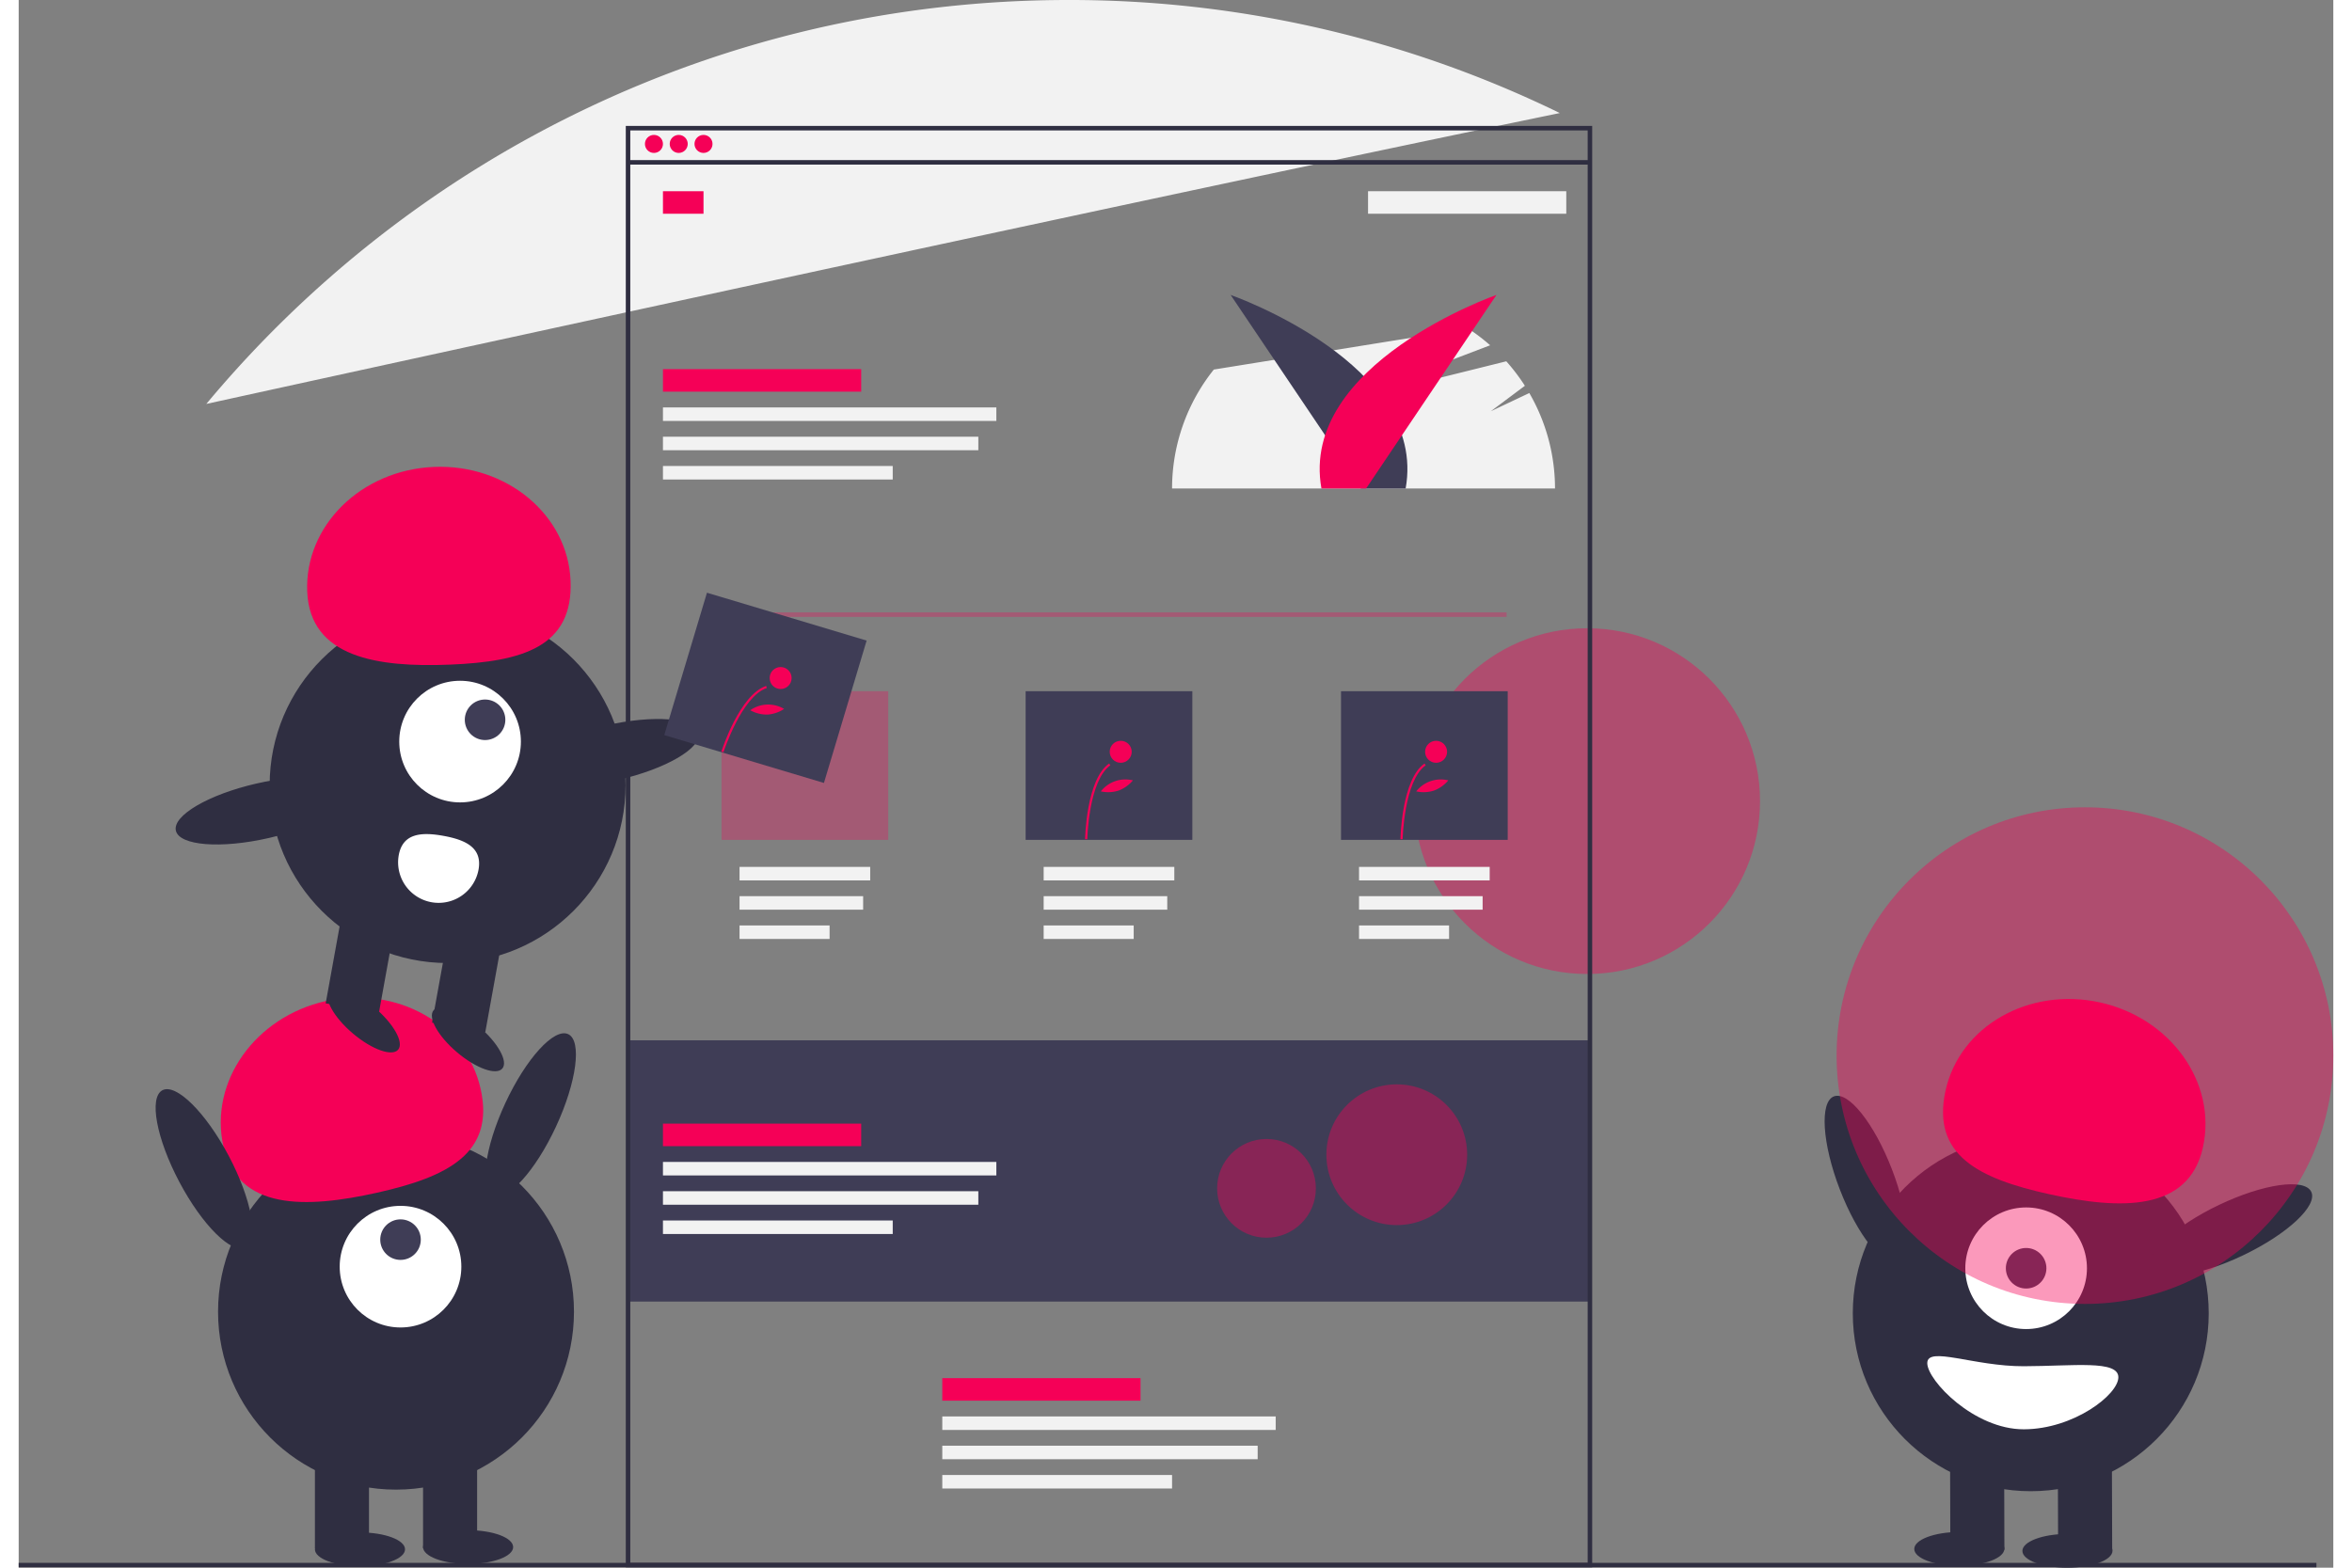 <svg id="ab0c8d57-73b5-4efc-a896-a2305a232bd8" data-name="Layer 1" xmlns="http://www.w3.org/2000/svg" width="300"
     height="200" viewBox="0 0 1027.496 696.059"><rect x="0" y="0" width="1027.496" height="696.059" fill="#808080" stroke="none"/><title>experience design</title>
  <circle cx="696.248" cy="355.702" r="76.752" fill="#f50057" opacity="0.4"/>
  <rect x="270" y="461.902" width="428" height="116" fill="#3f3d56"/>
  <path
    d="M756.839,276.477l-17.09,8.088,15.125-11.31a85.352,85.352,0,0,0-8.258-10.867L672.499,280.81l66.948-25.538a85.339,85.339,0,0,0-9.722-7.41L616.789,266.052a84.639,84.639,0,0,0-18.537,52.82h170A84.594,84.594,0,0,0,756.839,276.477Z"
    transform="translate(-86.252 -101.971)" fill="#f2f2f2"/>
  <path
    d="M770.375,152.166A495.972,495.972,0,0,0,552.252,101.971c-153.83,0-291.361,69.753-382.71,179.349C325.968,247.045,598.319,187.714,770.375,152.166Z"
    transform="translate(-86.252 -101.971)" fill="#f2f2f2"/>
  <rect y="693.902" width="1020" height="2" fill="#2f2e41"/>
  <path d="M682.116,318.873,624.252,232.922s87.631,30.593,77.686,85.951Z"
        transform="translate(-86.252 -101.971)" fill="#3f3d56"/>
  <path d="M684.388,318.873l57.864-85.951s-87.631,30.593-77.686,85.951Z"
        transform="translate(-86.252 -101.971)" fill="#f50057"/>
  <path d="M784.752,797.873h-429v-640h429Zm-427-2h425v-636h-425Z" transform="translate(-86.252 -101.971)"
        fill="#2f2e41"/>
  <rect x="271" y="71.083" width="427" height="2" fill="#2f2e41"/>
  <circle cx="282" cy="63.902" r="4" fill="#f50057"/>
  <circle cx="293" cy="63.902" r="4" fill="#f50057"/>
  <circle cx="304" cy="63.902" r="4" fill="#f50057"/>
  <rect x="286" y="84.902" width="18" height="10" fill="#f50057"/>
  <rect x="286" y="163.902" width="88" height="10" fill="#f50057"/>
  <rect x="685.252" y="186.873" width="88" height="10" transform="translate(1372.252 281.774) rotate(-180)"
        fill="#f2f2f2"/>
  <rect x="286" y="180.902" width="148" height="6" fill="#f2f2f2"/>
  <rect x="286" y="193.902" width="140" height="6" fill="#f2f2f2"/>
  <rect x="286" y="206.902" width="102" height="6" fill="#f2f2f2"/>
  <rect x="320" y="384.902" width="58" height="6" fill="#f2f2f2"/>
  <rect x="320" y="397.902" width="54.865" height="6" fill="#f2f2f2"/>
  <rect x="320" y="410.902" width="39.973" height="6" fill="#f2f2f2"/>
  <rect x="455" y="384.902" width="58" height="6" fill="#f2f2f2"/>
  <rect x="455" y="397.902" width="54.865" height="6" fill="#f2f2f2"/>
  <rect x="455" y="410.902" width="39.973" height="6" fill="#f2f2f2"/>
  <rect x="595" y="384.902" width="58" height="6" fill="#f2f2f2"/>
  <rect x="595" y="397.902" width="54.865" height="6" fill="#f2f2f2"/>
  <rect x="595" y="410.902" width="39.973" height="6" fill="#f2f2f2"/>
  <rect x="410" y="611.902" width="88" height="10" fill="#f50057"/>
  <rect x="410" y="628.902" width="148" height="6" fill="#f2f2f2"/>
  <rect x="410" y="641.902" width="140" height="6" fill="#f2f2f2"/>
  <rect x="410" y="654.902" width="102" height="6" fill="#f2f2f2"/>
  <rect x="312.5" y="271.902" width="348" height="2" fill="#f50057" opacity="0.3"/>
  <rect x="312" y="306.902" width="74" height="66" fill="#f50057" opacity="0.3"/>
  <rect x="447" y="306.902" width="74" height="66" fill="#3f3d56"/>
  <rect x="587" y="306.902" width="74" height="66" fill="#3f3d56"/>
  <path
    d="M560.611,474.595l-.976-.019c.021-1.081.631-26.561,10.662-33.604l.561.799C561.231,448.53,560.615,474.335,560.611,474.595Z"
    transform="translate(-86.252 -101.971)" fill="#f50057"/>
  <circle cx="489.206" cy="333.798" r="4.881" fill="#f50057"/>
  <path
    d="M574.471,453.004a15.198,15.198,0,0,1-7.841.339,13.85,13.85,0,0,1,14.24-4.884A15.198,15.198,0,0,1,574.471,453.004Z"
    transform="translate(-86.252 -101.971)" fill="#f50057"/>
  <path
    d="M700.611,474.595l-.976-.019c.021-1.081.631-26.561,10.662-33.604l.561.799C701.231,448.53,700.615,474.335,700.611,474.595Z"
    transform="translate(-86.252 -101.971)" fill="#f50057"/>
  <circle cx="629.206" cy="333.798" r="4.881" fill="#f50057"/>
  <path
    d="M714.471,453.004a15.198,15.198,0,0,1-7.841.339,13.85,13.85,0,0,1,14.24-4.884A15.198,15.198,0,0,1,714.471,453.004Z"
    transform="translate(-86.252 -101.971)" fill="#f50057"/>
  <rect x="286" y="498.902" width="88" height="10" fill="#f50057"/>
  <rect x="286" y="515.902" width="148" height="6" fill="#f2f2f2"/>
  <rect x="286" y="528.902" width="140" height="6" fill="#f2f2f2"/>
  <rect x="286" y="541.902" width="102" height="6" fill="#f2f2f2"/>
  <circle cx="611.752" cy="512.702" r="31.248" fill="#f50057" opacity="0.4"/>
  <circle cx="553.92" cy="527.626" r="21.92" fill="#f50057" opacity="0.4"/>
  <circle cx="167.5" cy="582.402" r="79" fill="#2f2e41"/>
  <rect x="131.5" y="644.402" width="24" height="43" fill="#2f2e41"/>
  <rect x="179.5" y="644.402" width="24" height="43" fill="#2f2e41"/>
  <ellipse cx="151.5" cy="687.902" rx="20" ry="7.5" fill="#2f2e41"/>
  <ellipse cx="199.5" cy="686.902" rx="20" ry="7.5" fill="#2f2e41"/>
  <circle cx="169.5" cy="562.402" r="27" fill="#fff"/>
  <circle cx="169.5" cy="550.402" r="9" fill="#3f3d56"/>
  <path
    d="M177.119,610.905c-6.379-28.568,14.012-57.434,45.544-64.475s62.265,10.41,68.644,38.978-14.519,39.104-46.051,46.145S183.498,639.472,177.119,610.905Z"
    transform="translate(-86.252 -101.971)" fill="#f50057"/>
  <ellipse cx="313.528" cy="596.957" rx="39.5" ry="12.4"
           transform="translate(-446.21 527.758) rotate(-65.077)" fill="#2f2e41"/>
  <ellipse cx="168.528" cy="620.957" rx="12.4" ry="39.5"
           transform="translate(-357.173 49.014) rotate(-27.893)" fill="#2f2e41"/>
  <ellipse cx="906.255" cy="625.623" rx="12.4" ry="39.5"
           transform="translate(-250.616 265.819) rotate(-21.078)" fill="#2f2e41"/>
  <circle cx="893.19" cy="583.104" r="79" fill="#2f2e41"/>
  <rect x="991.675" y="747.007" width="24" height="43"
        transform="matrix(-1, 0.003, -0.003, -1, 1923.247, 1432.229)" fill="#2f2e41"/>
  <rect x="943.676" y="747.141" width="24" height="43"
        transform="translate(1827.248 1432.632) rotate(179.84)" fill="#2f2e41"/>
  <ellipse cx="995.737" cy="790.529" rx="20" ry="7.5" transform="translate(-88.462 -99.178) rotate(-0.16)"
           fill="#2f2e41"/>
  <ellipse cx="947.734" cy="789.664" rx="20" ry="7.5" transform="translate(-88.46 -99.313) rotate(-0.16)"
           fill="#2f2e41"/>
  <circle cx="891.134" cy="563.109" r="27" fill="#fff"/>
  <circle cx="891.134" cy="563.109" r="9" fill="#3f3d56"/>
  <path
    d="M1055.868,611.392c6.299-28.585-14.173-57.394-45.724-64.347s-62.236,10.584-68.535,39.17,14.628,39.063,46.18,46.015S1049.569,639.978,1055.868,611.392Z"
    transform="translate(-86.252 -101.971)" fill="#f50057"/>
  <ellipse cx="1068.319" cy="648.169" rx="39.5" ry="12.4"
           transform="translate(-261.302 421.848) rotate(-25.535)" fill="#2f2e41"/>
  <path
    d="M1018.326,713.466c.022,7.732-19.844,23.056-41.935,23.118s-42.865-21.648-42.887-29.38,20.717,1.442,42.809,1.38S1018.304,705.734,1018.326,713.466Z"
    transform="translate(-86.252 -101.971)" fill="#fff"/>
  <circle cx="917.248" cy="468.702" r="110.248" fill="#f50057" opacity="0.4"/>
  <circle cx="190.405" cy="348.59" r="79" fill="#2f2e41"/>
  <rect x="226.167" y="506.95" width="24" height="43" transform="translate(11.692 -135.944) rotate(10.261)"
        fill="#2f2e41"/>
  <rect x="273.399" y="515.501" width="24" height="43" transform="translate(13.97 -144.221) rotate(10.261)"
        fill="#2f2e41"/>
  <ellipse cx="285.687" cy="563.475" rx="7.5" ry="20" transform="translate(-415.189 315.357) rotate(-49.739)"
           fill="#2f2e41"/>
  <ellipse cx="239.439" cy="555.103" rx="7.5" ry="20" transform="translate(-425.159 277.103) rotate(-49.739)"
           fill="#2f2e41"/>
  <circle cx="195.936" cy="329.266" r="27" fill="#fff"/>
  <circle cx="207.032" cy="319.588" r="9" fill="#3f3d56"/>
  <path
    d="M214.337,364.617c-1.188-29.247,24.019-54.019,56.301-55.331s59.415,21.335,60.603,50.582-21.252,35.892-53.534,37.203S215.525,393.864,214.337,364.617Z"
    transform="translate(-86.252 -101.971)" fill="#f50057"/>
  <ellipse cx="349.603" cy="436.168" rx="39.5" ry="12.4"
           transform="translate(-174.864 -12.836) rotate(-12.91)" fill="#2f2e41"/>
  <ellipse cx="194.528" cy="461.957" rx="39.5" ry="12.4"
           transform="translate(-184.546 -46.831) rotate(-12.91)" fill="#2f2e41"/>
  <path
    d="M254.96,481.694a18,18,0,0,0,35.424,6.413c1.771-9.782-5.792-13.244-15.575-15.014S256.73,471.912,254.96,481.694Z"
    transform="translate(-86.252 -101.971)" fill="#fff"/>
  <rect x="380.752" y="374.373" width="74" height="66" transform="translate(48.33 -204.779) rotate(16.689)"
        fill="#3f3d56"/>
  <path
    d="M399.12,435.948l-.93-.299c.331-1.03,8.232-25.261,19.863-29.127l.308.926C407.199,411.159,399.199,435.701,399.12,435.948Z"
    transform="translate(-86.252 -101.971)" fill="#f50057"/>
  <circle cx="338.24" cy="301.05" r="4.881" fill="#f50057"/>
  <path
    d="M418.597,419.247a15.198,15.198,0,0,1-7.608-1.928,13.85,13.85,0,0,1,15.043-.589A15.198,15.198,0,0,1,418.597,419.247Z"
    transform="translate(-86.252 -101.971)" fill="#f50057"/>
</svg>

